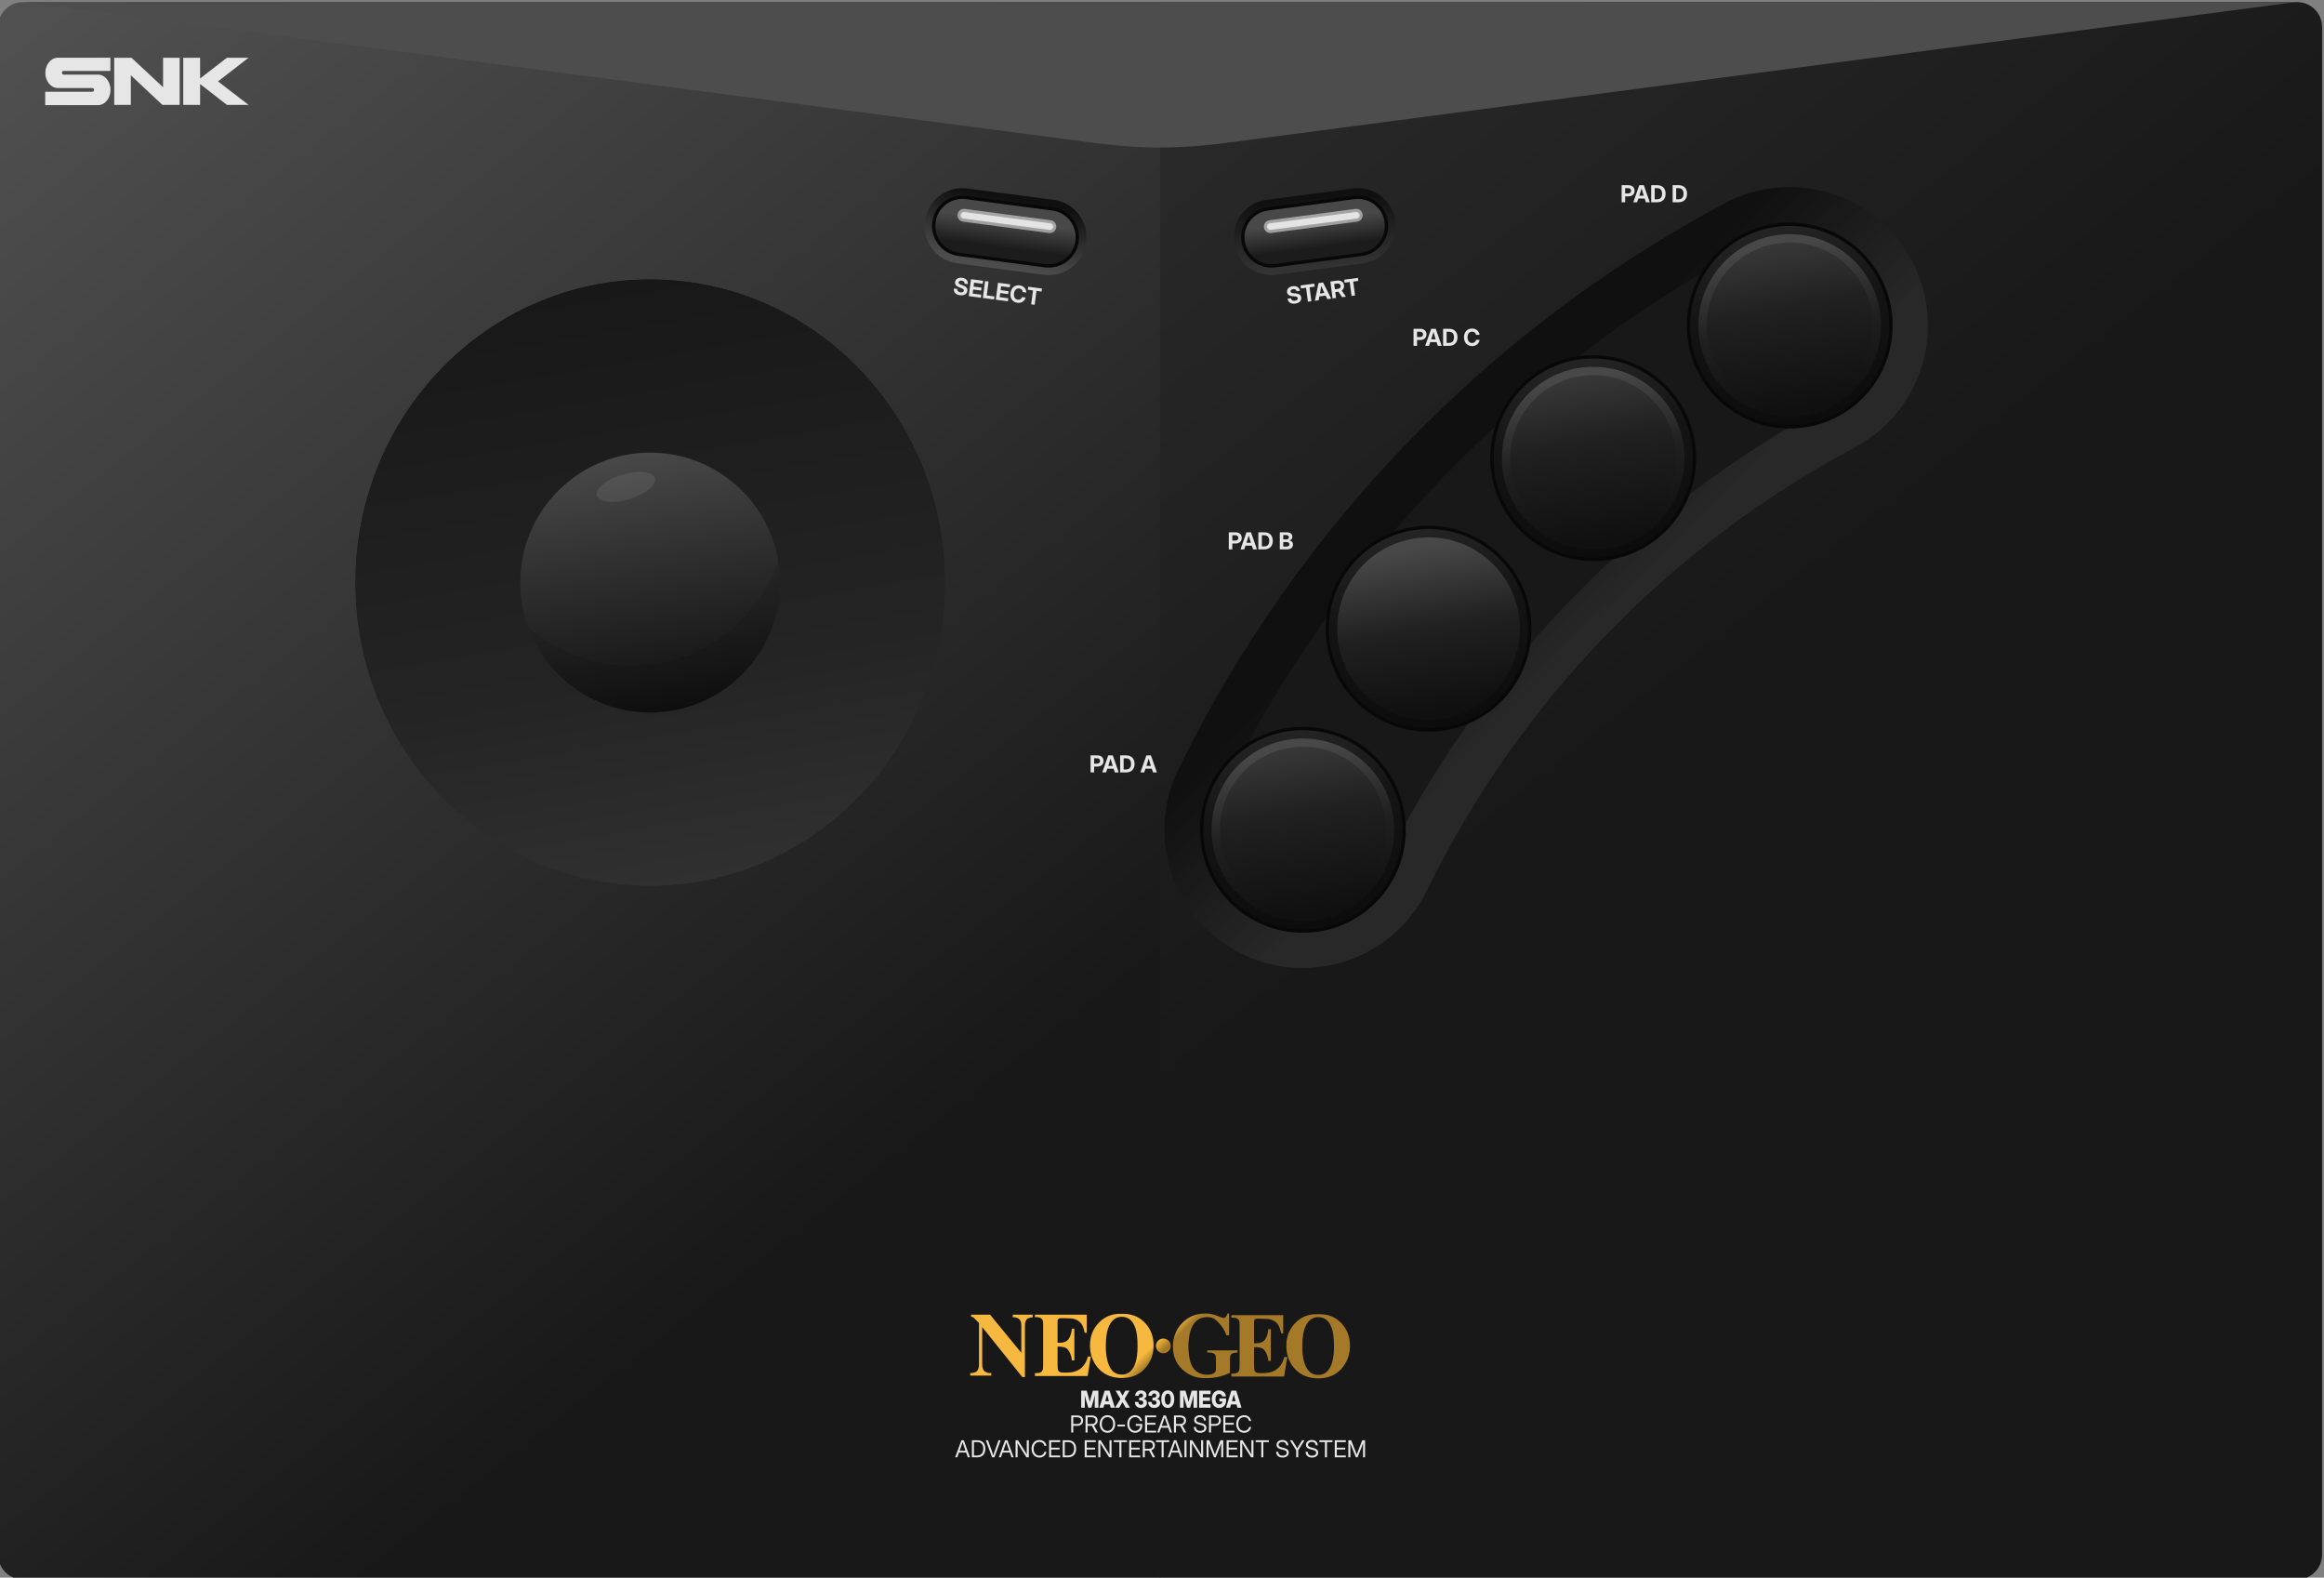 <?xml version="1.0" encoding="UTF-8"?>
<!DOCTYPE svg PUBLIC "-//W3C//DTD SVG 1.1//EN" "http://www.w3.org/Graphics/SVG/1.1/DTD/svg11.dtd">
<svg xml:space="preserve" viewBox="0 0 1058 718" width="1058px" height="718px" version="1.1" style="shape-rendering:geometricPrecision; fill-rule:evenodd; clip-rule:evenodd" xmlns="http://www.w3.org/2000/svg" xmlns:xlink="http://www.w3.org/1999/xlink">
 <rect x="0" y="0" width="1058" height="718" fill="#808080" stroke="none"/>
 <defs>
  <style type="text/css">
    .fil6 {fill:#080808}
    .fil3 {fill:#181818}
    .fil0 {fill:#1A1A1A}
    .fil7 {fill:#4D4D4D}
    .fil9 {fill:#E6E6E6}
    .fil22 {fill:white;fill-opacity:0.08}
    .fil23 {fill:black;fill-opacity:0.1}
    .fil18 {fill:white;fill-opacity:0.5}
    .fil19 {fill:white;fill-opacity:0.7}
    .fil8 {fill:url(#id0)}
    .fil12 {fill:url(#id1)}
    .fil4 {fill:url(#id2)}
    .fil1 {fill:url(#id3)}
    .fil2 {fill:url(#id4)}
    .fil21 {fill:url(#id5)}
    .fil16 {fill:url(#id6)}
    .fil11 {fill:url(#id7)}
    .fil15 {fill:url(#id8)}
    .fil14 {fill:url(#id9)}
    .fil5 {fill:url(#id10)}
    .fil10 {fill:url(#id11)}
    .fil20 {fill:url(#id12)}
    .fil17 {fill:url(#id13)}
    .fil13 {fill:url(#id14);fill-opacity:0.5}
  </style>
  <linearGradient id="id0" gradientUnits="userSpaceOnUse" x1="272.693" y1="129.306" x2="319.279" y2="400.951">
   <stop offset="0" style="stop-opacity:1; stop-color:#101010"/>
   <stop offset="0.65" style="stop-opacity:1; stop-color:#202020"/>
   <stop offset="1" style="stop-opacity:1; stop-color:#303030"/>
  </linearGradient>
  <linearGradient id="id1" gradientUnits="userSpaceOnUse" x1="272.693" y1="129.306" x2="319.279" y2="400.951">
   <stop offset="0" style="stop-opacity:1; stop-color:#181818"/>
   <stop offset="0.65" style="stop-opacity:1; stop-color:#242424"/>
   <stop offset="1" style="stop-opacity:1; stop-color:#303030"/>
  </linearGradient>
  <linearGradient id="id2" gradientUnits="userSpaceOnUse" x1="464.866" y1="487.503" x2="62.402" y2="-26.14">
   <stop offset="0" style="stop-opacity:1; stop-color:#181818"/>
   <stop offset="1" style="stop-opacity:1; stop-color:#505050"/>
  </linearGradient>
  <linearGradient id="id3" gradientUnits="userSpaceOnUse" x1="893.25" y1="215.507" x2="692.018" y2="-41.315">
   <stop offset="0" style="stop-opacity:1; stop-color:#181818"/>
   <stop offset="1" style="stop-opacity:1; stop-color:#282828"/>
  </linearGradient>
  <linearGradient id="id4" gradientUnits="userSpaceOnUse" x1="673.751" y1="219.144" x2="734.057" y2="278.116">
   <stop offset="0" style="stop-opacity:1; stop-color:#101010"/>
   <stop offset="1" style="stop-opacity:1; stop-color:#282828"/>
  </linearGradient>
  <linearGradient id="id5" gradientUnits="userSpaceOnUse" x1="285.717" y1="206.892" x2="306.254" y2="323.364">
   <stop offset="0" style="stop-opacity:1; stop-color:#484848"/>
   <stop offset="0.4" style="stop-opacity:1; stop-color:#303030"/>
   <stop offset="1" style="stop-opacity:1; stop-color:#101010"/>
  </linearGradient>
  <linearGradient id="id6" gradientUnits="objectBoundingBox" x1="41.318%" y1="0.76%" x2="58.682%" y2="99.24%">
   <stop offset="0" style="stop-opacity:1; stop-color:#383838"/>
   <stop offset="0.4" style="stop-opacity:1; stop-color:#202020"/>
   <stop offset="1" style="stop-opacity:1; stop-color:#101010"/>
  </linearGradient>
  <linearGradient id="id7" gradientUnits="userSpaceOnUse" x1="526.434" y1="610.795" x2="529.834" y2="614.304">
   <stop offset="0" style="stop-opacity:1; stop-color:#F6B83E"/>
   <stop offset="1" style="stop-opacity:1; stop-color:#A47A28"/>
  </linearGradient>
  <linearGradient id="id8" gradientUnits="objectBoundingBox" xlink:href="#id6" x1="41.318%" y1="0.76%" x2="58.682%" y2="99.24%">
  </linearGradient>
  <linearGradient id="id9" gradientUnits="objectBoundingBox" x1="42.186%" y1="5.684%" x2="57.814%" y2="94.317%">
   <stop offset="0" style="stop-opacity:1; stop-color:#484848"/>
   <stop offset="0.5" style="stop-opacity:1; stop-color:#202020"/>
   <stop offset="1" style="stop-opacity:1; stop-color:#101010"/>
  </linearGradient>
  <linearGradient id="id10" gradientUnits="userSpaceOnUse" x1="446.171" y1="119.566" x2="452.114" y2="88.983">
   <stop offset="0" style="stop-opacity:1; stop-color:#4D4D4D"/>
   <stop offset="1" style="stop-opacity:1; stop-color:#101010"/>
  </linearGradient>
  <linearGradient id="id11" gradientUnits="userSpaceOnUse" x1="590.972" y1="122.083" x2="588.798" y2="91.004">
   <stop offset="0" style="stop-opacity:1; stop-color:#333333"/>
   <stop offset="1" style="stop-opacity:1; stop-color:#101010"/>
  </linearGradient>
  <linearGradient id="id12" gradientUnits="userSpaceOnUse" x1="606.682" y1="99.378" x2="608.285" y2="111.553">
   <stop offset="0" style="stop-opacity:1; stop-color:#484848"/>
   <stop offset="1" style="stop-opacity:1; stop-color:#1C1C1C"/>
  </linearGradient>
  <linearGradient id="id13" gradientUnits="userSpaceOnUse" xlink:href="#id12" x1="467.222" y1="101.7" x2="465.619" y2="113.875">
  </linearGradient>
  <linearGradient id="id14" gradientUnits="objectBoundingBox" x1="41.318%" y1="0.759%" x2="58.682%" y2="99.24%">
   <stop offset="0" style="stop-opacity:1; stop-color:#404040"/>
   <stop offset="0.4" style="stop-opacity:1; stop-color:#202020"/>
   <stop offset="1" style="stop-opacity:1; stop-color:#101010"/>
  </linearGradient>
 </defs>
 <g>
  <polygon class="fil0" points="528.134,0.945 544.828,180.428 544.828,539.39 528.134,718.873 511.44,539.39 511.44,180.428 "/>
  <path class="fil1" d="M528.134 0.945l517.664 0c6.244,0 11.336,5.092 11.336,11.335l0 695.258c0,6.243 -5.092,11.335 -11.336,11.335l-517.664 0 0 -717.928z"/>
  <path class="fil2" d="M536.494 350.029c53.672,-109.838 141.054,-200.169 248.69,-257.529 30.692,-16.319 68.813,-4.649 85.132,26.043 16.319,30.692 4.677,68.82 -26.015,85.139 -84.244,44.888 -152.661,115.573 -194.67,201.527 -15.238,31.241 -52.917,44.215 -84.159,28.978 -31.241,-15.238 -44.215,-52.917 -28.978,-84.158z"/>
  <path class="fil3" d="M833.651 183.653c-88.459,47.134 -160.282,121.365 -204.393,211.62 -9.75,19.99 -33.859,28.291 -53.85,18.541 -19.99,-9.749 -28.291,-33.859 -18.541,-53.849 51.57,-105.536 135.545,-192.323 238.967,-247.436 19.638,-10.441 44.025,-2.981 54.466,16.656 10.442,19.638 2.989,44.027 -16.649,54.468z"/>
  <path class="fil4" d="M10.47 0.945l517.664 0 0 717.928 -517.664 0c-6.244,0 -11.336,-5.092 -11.336,-11.335l0 -695.258c0,-6.243 5.092,-11.335 11.336,-11.335z"/>
  <path class="fil5" d="M440.339 85.775c-9.413,-1.24 -18.05,5.387 -19.29,14.801 -1.239,9.414 5.388,18.05 14.802,19.289 13.112,1.727 26.223,3.453 39.335,5.179 9.414,1.239 18.051,-5.387 19.29,-14.801 1.239,-9.414 -5.388,-18.05 -14.801,-19.29 -13.112,-1.726 -26.224,-3.452 -39.336,-5.178z"/>
  <path class="fil6" d="M479.231 94.324c7.552,0.995 12.868,7.923 11.874,15.475 -0.995,7.552 -7.923,12.868 -15.475,11.874l-39.335 -5.179c-7.552,-0.994 -12.869,-7.922 -11.875,-15.474 0.995,-7.552 7.923,-12.869 15.475,-11.874l39.336 5.178z"/>
  <path class="fil7" d="M1044.319 1.043l-486.593 64.061c-20.633,2.716 -38.551,2.716 -59.184,0l-486.593 -64.061c-0.497,-0.065 -0.991,-0.098 -1.479,-0.098l1035.328 0c-0.488,0 -0.982,0.033 -1.479,0.098z"/>
  <ellipse class="fil8" cx="295.986" cy="265.128" rx="134.139" ry="137.918"/>
  <path class="fil9" d="M91.098 35.709l0 -9.427 -7.674 0 0 21.452 7.674 0 0 -9.488 12.206 9.488 9.85 0 -13.898 -10.696 13.898 -10.756 -9.85 0 -12.206 9.427zm-39.097 -9.427l0 21.452 7.554 0 0 -13.476 14.381 13.476 7.856 0 0 -21.452 -7.553 0 0 13.415 -14.382 -13.415 -7.856 0zm-31.362 6.889c0,3.806 2.538,6.888 5.68,6.888l15.772 0c0.362,0 0.725,0.363 0.725,0.846 0,0.484 -0.303,0.846 -0.725,0.846l-21.512 0 0 6.103 24.05 0c3.142,0 5.68,-3.142 5.68,-6.949 0,-3.807 -2.538,-6.949 -5.68,-6.949l-15.711 0c-0.363,0 -0.725,-0.363 -0.725,-0.846 0,-0.484 0.302,-0.846 0.725,-0.846l21.33 0 0 -5.982 -23.928 0c-3.142,0 -5.68,3.081 -5.68,6.889l-0.001 0z"/>
  <path class="fil9" d="M487.668 651.952l0.939 0 0 -3.049 1.802 0c1.619,0 2.676,-0.91 2.676,-2.359 0,-1.45 -1.014,-2.355 -2.635,-2.355l-2.782 0 0 7.763zm0.939 -3.881l0 -3.05 1.812 0c1.078,0 1.738,0.577 1.738,1.523 0,0.944 -0.66,1.527 -1.738,1.527l-1.812 0zm5.586 3.881l0.938 0 0 -3.049 1.868 0c0.027,0 0.046,0 0.073,0l1.633 3.049 1.093 0 -1.743 -3.2c1.015,-0.311 1.651,-1.097 1.651,-2.208 0,-1.45 -1.015,-2.355 -2.634,-2.355l-2.879 0 0 7.763zm0.938 -3.881l0 -3.05 1.909 0c1.077,0 1.738,0.577 1.738,1.523 0,0.944 -0.656,1.527 -1.728,1.527l-1.919 0zm9.031 3.999c2.056,0 3.524,-1.669 3.524,-3.994 0,-2.335 -1.468,-4.004 -3.524,-4.004 -2.057,0 -3.525,1.669 -3.525,4.004 0,2.325 1.468,3.994 3.525,3.994zm0 -0.875c-1.412,0 -2.586,-1.112 -2.586,-3.119 0,-2.017 1.174,-3.13 2.586,-3.13 1.406,0 2.586,1.113 2.586,3.13 0,2.007 -1.18,3.119 -2.586,3.119zm7.971 -2.826l-3.391 0 0 0.832 3.391 0 0 -0.832zm4.61 3.701c1.85,0 3.278,-1.353 3.278,-3.162l0 -0.837 -2.96 0 0 0.832 2.032 0c-0.009,1.361 -1.058,2.292 -2.35,2.292 -1.551,0 -2.609,-1.279 -2.609,-3.119 0,-1.85 1.058,-3.13 2.609,-3.13 1.141,0 2.042,0.717 2.282,1.758l0.948 0c-0.271,-1.55 -1.582,-2.632 -3.23,-2.632 -2.067,0 -3.547,1.658 -3.547,4.004 0,2.328 1.484,3.994 3.547,3.994zm4.541 -0.118l5.046 0 0 -0.831 -4.107 0 0 -2.73 3.805 0 0 -0.832 -3.805 0 0 -2.538 4.107 0 0 -0.832 -5.046 0 0 7.763zm5.522 0l0.978 0 0.782 -2.175 3.238 0 0.761 2.175 0.998 0 -2.831 -7.763 -1.062 0 -2.864 7.763zm2.056 -3.007l0.599 -1.669c0.198,-0.545 0.406,-1.171 0.74,-2.204 0.332,1.033 0.54,1.659 0.734,2.206l0.583 1.667 -2.656 0zm5.57 3.007l0.939 0 0 -3.049 1.868 0c0.027,0 0.046,0 0.073,0l1.633 3.049 1.093 0 -1.743 -3.2c1.014,-0.311 1.651,-1.097 1.651,-2.208 0,-1.45 -1.015,-2.355 -2.634,-2.355l-2.88 0 0 7.763zm0.939 -3.881l0 -3.05 1.909 0c1.077,0 1.738,0.577 1.738,1.523 0,0.944 -0.656,1.527 -1.728,1.527l-1.919 0zm11.034 3.999c1.686,0 2.811,-0.91 2.811,-2.256 0,-1.08 -0.709,-1.747 -2.218,-2.12l-0.88 -0.219c-1.121,-0.281 -1.551,-0.629 -1.551,-1.231 0,-0.77 0.711,-1.31 1.715,-1.31 1.05,0 1.731,0.586 1.788,1.553l0.928 0c-0.043,-1.486 -1.074,-2.413 -2.684,-2.413 -1.617,0 -2.675,0.881 -2.675,2.216 0,1.056 0.656,1.669 2.238,2.058l0.867 0.213c1.118,0.276 1.534,0.651 1.534,1.294 0,0.832 -0.743,1.362 -1.872,1.362 -1.244,0 -1.967,-0.66 -1.967,-1.767l-0.96 0c0,1.612 1.136,2.62 2.926,2.62zm3.988 -0.118l0.939 0 0 -3.049 1.802 0c1.619,0 2.676,-0.91 2.676,-2.359 0,-1.45 -1.014,-2.355 -2.635,-2.355l-2.782 0 0 7.763zm0.939 -3.881l0 -3.05 1.812 0c1.078,0 1.738,0.577 1.738,1.523 0,0.944 -0.66,1.527 -1.738,1.527l-1.812 0zm5.586 3.881l5.046 0 0 -0.831 -4.108 0 0 -2.73 3.805 0 0 -0.832 -3.805 0 0 -2.538 4.108 0 0 -0.832 -5.046 0 0 7.763zm9.471 0.118c1.624,0 2.914,-1.01 3.197,-2.622l-0.953 0c-0.266,1.123 -1.124,1.747 -2.244,1.747 -1.635,0 -2.65,-1.278 -2.65,-3.119 0,-1.852 1.015,-3.13 2.65,-3.13 1.13,0 1.989,0.629 2.239,1.758l0.958 0c-0.286,-1.617 -1.573,-2.632 -3.197,-2.632 -2.151,0 -3.589,1.658 -3.589,4.004 0,2.33 1.443,3.994 3.589,3.994zm-131.56 11.173l0.977 0 0.782 -2.176 3.238 0 0.761 2.176 0.999 0 -2.832 -7.764 -1.062 0 -2.863 7.764zm2.056 -3.008l0.599 -1.668c0.197,-0.546 0.405,-1.172 0.739,-2.204 0.333,1.032 0.541,1.658 0.734,2.205l0.583 1.667 -2.655 0zm7.967 3.008c2.37,0 3.724,-1.468 3.724,-3.898 0,-2.408 -1.354,-3.866 -3.619,-3.866l-2.502 0 0 7.764 2.397 0zm-1.459 -0.832l0 -6.1 1.502 0c1.825,0 2.743,1.157 2.743,3.034 0,1.898 -0.918,3.066 -2.848,3.066l-1.397 0zm8.26 0.832l1.062 0 2.831 -7.764 -0.977 0 -1.635 4.678c-0.156,0.454 -0.396,1.161 -0.734,2.224 -0.35,-1.063 -0.585,-1.77 -0.745,-2.224l-1.678 -4.678 -0.988 0 2.864 7.764zm3.062 0l0.977 0 0.782 -2.176 3.239 0 0.76 2.176 0.999 0 -2.831 -7.764 -1.063 0 -2.863 7.764zm2.056 -3.008l0.599 -1.668c0.197,-0.546 0.405,-1.172 0.739,-2.204 0.333,1.032 0.541,1.658 0.735,2.205l0.582 1.667 -2.655 0zm5.57 3.008l0.939 0 0 -4.502c0,-0.343 -0.011,-1.01 -0.048,-1.975 0.557,0.933 0.995,1.652 1.21,1.986l2.845 4.491 1.09 0 0 -7.764 -0.939 0 0 5.013c0,0.261 0.016,0.933 0.032,1.475 -0.312,-0.553 -0.666,-1.141 -0.849,-1.435l-3.201 -5.053 -1.079 0 0 7.764zm10.861 0.117c1.625,0 2.915,-1.009 3.198,-2.621l-0.953 0c-0.266,1.123 -1.125,1.747 -2.245,1.747 -1.635,0 -2.65,-1.278 -2.65,-3.12 0,-1.851 1.015,-3.129 2.65,-3.129 1.131,0 1.989,0.629 2.24,1.757l0.958 0c-0.286,-1.617 -1.573,-2.632 -3.198,-2.632 -2.15,0 -3.588,1.658 -3.588,4.004 0,2.331 1.443,3.994 3.588,3.994zm4.412 -0.117l5.046 0 0 -0.832 -4.108 0 0 -2.73 3.805 0 0 -0.832 -3.805 0 0 -2.538 4.108 0 0 -0.832 -5.046 0 0 7.764zm8.579 0c2.369,0 3.723,-1.468 3.723,-3.898 0,-2.408 -1.354,-3.866 -3.618,-3.866l-2.503 0 0 7.764 2.398 0zm-1.459 -0.832l0 -6.1 1.501 0c1.826,0 2.743,1.157 2.743,3.034 0,1.898 -0.917,3.066 -2.847,3.066l-1.397 0zm9.08 0.832l5.046 0 0 -0.832 -4.107 0 0 -2.73 3.805 0 0 -0.832 -3.805 0 0 -2.538 4.107 0 0 -0.832 -5.046 0 0 7.764zm6.181 0l0.939 0 0 -4.502c0,-0.343 -0.011,-1.01 -0.048,-1.975 0.558,0.933 0.995,1.652 1.21,1.986l2.845 4.491 1.09 0 0 -7.764 -0.938 0 0 5.013c0,0.261 0.015,0.933 0.032,1.475 -0.313,-0.553 -0.667,-1.141 -0.85,-1.435l-3.201 -5.053 -1.079 0 0 7.764zm7.069 -6.932l2.529 0 0 6.932 0.938 0 0 -6.932 2.52 0 0 -0.832 -5.987 0 0 0.832zm7.011 6.932l5.046 0 0 -0.832 -4.107 0 0 -2.73 3.805 0 0 -0.832 -3.805 0 0 -2.538 4.107 0 0 -0.832 -5.046 0 0 7.764zm6.182 0l0.938 0 0 -3.05 1.868 0c0.027,0 0.046,0 0.073,0l1.634 3.05 1.092 0 -1.743 -3.201c1.015,-0.311 1.651,-1.097 1.651,-2.207 0,-1.451 -1.015,-2.356 -2.634,-2.356l-2.879 0 0 7.764zm0.938 -3.882l0 -3.05 1.909 0c1.077,0 1.738,0.578 1.738,1.524 0,0.943 -0.656,1.526 -1.728,1.526l-1.919 0zm5.094 -3.05l2.529 0 0 6.932 0.938 0 0 -6.932 2.52 0 0 -0.832 -5.987 0 0 0.832zm5.31 6.932l0.978 0 0.782 -2.176 3.238 0 0.761 2.176 0.998 0 -2.831 -7.764 -1.062 0 -2.864 7.764zm2.057 -3.008l0.598 -1.668c0.198,-0.546 0.406,-1.172 0.74,-2.204 0.332,1.032 0.54,1.658 0.734,2.205l0.583 1.667 -2.655 0zm6.508 -4.756l-0.938 0 0 7.764 0.938 0 0 -7.764zm1.541 7.764l0.939 0 0 -4.502c0,-0.343 -0.011,-1.01 -0.048,-1.975 0.557,0.933 0.995,1.652 1.21,1.986l2.845 4.491 1.09 0 0 -7.764 -0.939 0 0 5.013c0,0.261 0.016,0.933 0.032,1.475 -0.312,-0.553 -0.666,-1.141 -0.849,-1.435l-3.201 -5.053 -1.079 0 0 7.764zm7.572 0l0.927 0 0 -4.502c0,-0.526 -0.01,-1.193 -0.032,-1.834 0.297,0.771 0.548,1.438 0.709,1.834l1.815 4.502 0.771 0 1.803 -4.502c0.167,-0.416 0.428,-1.125 0.725,-1.948 -0.016,0.677 -0.032,1.391 -0.032,1.948l0 4.502 0.917 0 0 -7.764 -1.276 0 -1.939 5.013c-0.135,0.359 -0.402,1.046 -0.569,1.516 -0.17,-0.47 -0.432,-1.157 -0.572,-1.516l-1.971 -5.013 -1.276 0 0 7.764zm9.144 0l5.046 0 0 -0.832 -4.108 0 0 -2.73 3.805 0 0 -0.832 -3.805 0 0 -2.538 4.108 0 0 -0.832 -5.046 0 0 7.764zm6.181 0l0.939 0 0 -4.502c0,-0.343 -0.011,-1.01 -0.048,-1.975 0.557,0.933 0.995,1.652 1.21,1.986l2.845 4.491 1.09 0 0 -7.764 -0.939 0 0 5.013c0,0.261 0.016,0.933 0.032,1.475 -0.312,-0.553 -0.666,-1.141 -0.849,-1.435l-3.201 -5.053 -1.079 0 0 7.764zm7.069 -6.932l2.529 0 0 6.932 0.938 0 0 -6.932 2.52 0 0 -0.832 -5.987 0 0 0.832zm12.24 7.049c1.687,0 2.812,-0.91 2.812,-2.255 0,-1.081 -0.709,-1.747 -2.218,-2.121l-0.88 -0.218c-1.122,-0.281 -1.552,-0.63 -1.552,-1.232 0,-0.77 0.712,-1.31 1.716,-1.31 1.05,0 1.73,0.587 1.788,1.553l0.927 0c-0.043,-1.485 -1.073,-2.413 -2.683,-2.413 -1.618,0 -2.675,0.882 -2.675,2.216 0,1.056 0.655,1.669 2.237,2.058l0.868 0.214c1.118,0.275 1.533,0.65 1.533,1.294 0,0.831 -0.742,1.361 -1.871,1.361 -1.244,0 -1.968,-0.659 -1.968,-1.767l-0.959 0c0,1.612 1.135,2.62 2.925,2.62zm6.175 -0.117l0.938 0 0 -3.199 2.853 -4.565 -1.077 0 -1.552 2.512c-0.234,0.385 -0.464,0.771 -0.688,1.152 -0.224,-0.381 -0.448,-0.767 -0.688,-1.152l-1.556 -2.512 -1.083 0 2.853 4.565 0 3.199zm7.228 0.117c1.687,0 2.812,-0.91 2.812,-2.255 0,-1.081 -0.709,-1.747 -2.218,-2.121l-0.88 -0.218c-1.122,-0.281 -1.552,-0.63 -1.552,-1.232 0,-0.77 0.712,-1.31 1.716,-1.31 1.05,0 1.73,0.587 1.788,1.553l0.927 0c-0.043,-1.485 -1.073,-2.413 -2.683,-2.413 -1.618,0 -2.675,0.882 -2.675,2.216 0,1.056 0.655,1.669 2.237,2.058l0.868 0.214c1.118,0.275 1.533,0.65 1.533,1.294 0,0.831 -0.743,1.361 -1.871,1.361 -1.244,0 -1.968,-0.659 -1.968,-1.767l-0.959 0c0,1.612 1.135,2.62 2.925,2.62zm3.329 -7.049l2.529 0 0 6.932 0.939 0 0 -6.932 2.52 0 0 -0.832 -5.988 0 0 0.832zm7.012 6.932l5.046 0 0 -0.832 -4.108 0 0 -2.73 3.805 0 0 -0.832 -3.805 0 0 -2.538 4.108 0 0 -0.832 -5.046 0 0 7.764zm6.181 0l0.928 0 0 -4.502c0,-0.526 -0.011,-1.193 -0.032,-1.834 0.297,0.771 0.547,1.438 0.709,1.834l1.815 4.502 0.771 0 1.802 -4.502c0.167,-0.416 0.428,-1.125 0.725,-1.948 -0.015,0.677 -0.032,1.391 -0.032,1.948l0 4.502 0.917 0 0 -7.764 -1.276 0 -1.939 5.013c-0.135,0.359 -0.401,1.046 -0.569,1.516 -0.17,-0.47 -0.431,-1.157 -0.572,-1.516l-1.971 -5.013 -1.276 0 0 7.764z"/>
  <path class="fil9" d="M492.213 640.662l1.65 0 0 -3.361c0,-0.51 -0.033,-1.443 -0.052,-2.333 0.23,0.906 0.465,1.834 0.611,2.333l1.023 3.361 1.366 0 1.005 -3.361c0.15,-0.52 0.39,-1.494 0.624,-2.438 -0.018,0.922 -0.057,1.907 -0.057,2.438l0 3.361 1.652 0 0 -7.763 -2.496 0 -0.893 3.048c-0.13,0.494 -0.342,1.349 -0.516,2.083 -0.173,-0.734 -0.389,-1.589 -0.525,-2.083l-0.902 -3.048 -2.49 0 0 7.763zm27.188 0.116c1.628,0 2.758,-0.978 2.758,-2.309 0,-0.926 -0.566,-1.722 -1.579,-1.852l0 -0.014c0.793,-0.146 1.369,-0.754 1.369,-1.662 0,-1.264 -1.059,-2.159 -2.545,-2.159 -1.612,0 -2.607,1.062 -2.607,2.476l1.58 0c0,-0.654 0.423,-1.09 1.027,-1.09 0.583,0 0.991,0.398 0.991,0.979 0,0.567 -0.428,0.909 -1.122,0.909l-0.646 0 0 1.311 0.646 0c0.736,0 1.219,0.384 1.219,0.976 0,0.604 -0.449,1.009 -1.105,1.009 -0.707,0 -1.133,-0.489 -1.133,-1.304l-1.593 0c0,1.46 0.877,2.73 2.74,2.73zm6.032 0c1.628,0 2.758,-0.978 2.758,-2.309 0,-0.926 -0.566,-1.722 -1.579,-1.852l0 -0.014c0.793,-0.146 1.369,-0.754 1.369,-1.662 0,-1.264 -1.059,-2.159 -2.545,-2.159 -1.612,0 -2.607,1.062 -2.607,2.476l1.58 0c0,-0.654 0.422,-1.09 1.027,-1.09 0.582,0 0.99,0.398 0.99,0.979 0,0.567 -0.427,0.909 -1.121,0.909l-0.646 0 0 1.311 0.646 0c0.736,0 1.219,0.384 1.219,0.976 0,0.604 -0.449,1.009 -1.105,1.009 -0.708,0 -1.133,-0.489 -1.133,-1.304l-1.593 0c0,1.46 0.876,2.73 2.74,2.73zm6.197 0c1.844,0 2.949,-1.525 2.949,-3.992 0,-2.472 -1.105,-4.003 -2.949,-4.003 -1.844,0 -2.952,1.531 -2.952,4.003 0,2.461 1.108,3.992 2.952,3.992zm0 -1.468c-0.845,0 -1.362,-0.957 -1.362,-2.524 0,-1.573 0.517,-2.535 1.362,-2.535 0.846,0 1.366,0.962 1.366,2.535 0,1.567 -0.52,2.524 -1.366,2.524zm5.556 1.352l1.651 0 0 -3.361c0,-0.51 -0.033,-1.443 -0.053,-2.333 0.231,0.906 0.466,1.834 0.612,2.333l1.023 3.361 1.366 0 1.005 -3.361c0.15,-0.52 0.39,-1.494 0.623,-2.438 -0.017,0.922 -0.056,1.907 -0.056,2.438l0 3.361 1.651 0 0 -7.763 -2.495 0 -0.893 3.048c-0.131,0.494 -0.342,1.349 -0.516,2.083 -0.173,-0.734 -0.389,-1.589 -0.525,-2.083l-0.902 -3.048 -2.491 0 0 7.763zm-36.685 0l1.833 0 0.426 -1.493 2.479 0 0.413 1.493 1.884 0 -2.414 -7.763 -2.221 0 -2.4 7.763zm2.681 -2.954l0.126 -0.453c0.245,-0.865 0.469,-1.717 0.709,-2.671 0.233,0.954 0.459,1.806 0.688,2.671l0.126 0.453 -1.649 0zm4.41 2.954l1.902 0 0.908 -1.496c0.211,-0.343 0.408,-0.683 0.605,-1.026 0.197,0.343 0.392,0.683 0.589,1.026l0.876 1.496 1.953 0 -2.463 -4.022 2.223 -3.741 -1.854 0 -0.678 1.173c-0.216,0.37 -0.422,0.745 -0.629,1.115 -0.196,-0.37 -0.398,-0.745 -0.607,-1.115l-0.671 -1.173 -1.905 0 2.262 3.793 -2.511 3.97zm38.316 0l5.202 0 0 -1.589 -3.515 0 0 -1.535 3.248 0 0 -1.547 -3.248 0 0 -1.503 3.515 0 0 -1.589 -5.202 0 0 7.763zm9.107 0.117c1.87,0 3.159,-1.324 3.159,-3.288l0 -1.052 -3.043 0 0 1.376 1.392 0c-0.013,0.798 -0.571,1.333 -1.457,1.333 -1.102,0 -1.73,-0.871 -1.73,-2.359 0,-1.496 0.623,-2.376 1.711,-2.376 0.755,0 1.233,0.438 1.36,1.125l1.714 0c-0.153,-1.649 -1.489,-2.756 -3.135,-2.756 -1.898,0 -3.346,1.469 -3.346,4.007 0,2.418 1.345,3.99 3.375,3.99zm3.146 -0.117l1.833 0 0.426 -1.493 2.479 0 0.413 1.493 1.884 0 -2.414 -7.763 -2.221 0 -2.4 7.763zm2.681 -2.954l0.126 -0.453c0.245,-0.865 0.469,-1.717 0.709,-2.671 0.233,0.954 0.459,1.806 0.688,2.671l0.126 0.453 -1.649 0z"/>
  <circle class="fil6" cx="593.144" cy="377.658" r="46.854"/>
  <circle class="fil6" cx="650.334" cy="286.135" r="46.854"/>
  <circle class="fil6" cx="725.304" cy="208.502" r="46.854"/>
  <circle class="fil6" cx="814.775" cy="148.152" r="46.854"/>
  <path class="fil10" d="M576.593 90.953c-9.413,1.239 -16.04,9.876 -14.801,19.289 1.239,9.414 9.876,16.041 19.29,14.802 13.112,-1.727 26.223,-3.453 39.335,-5.179 9.414,-1.239 16.041,-9.876 14.802,-19.29 -1.24,-9.414 -9.877,-16.04 -19.29,-14.801 -13.112,1.726 -26.224,3.452 -39.336,5.179z"/>
  <path class="fil6" d="M616.373 89.146c7.552,-0.995 14.48,4.321 15.474,11.873 0.995,7.553 -4.322,14.481 -11.874,15.475l-39.335 5.178c-7.552,0.995 -14.48,-4.322 -15.475,-11.874 -0.994,-7.552 4.322,-14.48 11.874,-15.474l39.336 -5.178z"/>
  <path class="fil11" d="M549.583 615.535l0.685 0c0.638,0 1.732,0.132 2.182,0.396 0.45,0.262 0.747,0.556 0.89,0.881 0.144,0.326 0.216,1.043 0.216,2.151l0 4.349c0,1.313 -1.387,1.982 -2.055,2.127 -0.671,0.145 -1.323,0.217 -1.959,0.217 -1.831,0 -3.411,-0.476 -4.744,-1.429 -1.331,-0.954 -2.296,-2.445 -2.895,-4.479 -0.597,-2.031 -0.895,-4.392 -0.895,-7.089 0,-2.224 0.273,-4.394 0.82,-6.507 0.546,-2.115 1.477,-3.762 2.791,-4.945 1.313,-1.181 2.96,-1.772 4.937,-1.772 2.07,0 3.28,0.524 4.804,2.107 1.557,1.618 3.051,3.456 3.924,6.155l1.273 0 0 -9.91 -0.724 0c-0.262,0.794 -0.547,1.333 -0.859,1.618 -0.313,0.285 -0.652,0.427 -1.015,0.427 -0.234,0 -0.994,-0.258 -2.275,-0.774 -1.282,-0.516 -2.209,-0.83 -2.781,-0.94 -1.055,-0.22 -1.873,-0.331 -3.186,-0.331 -4.242,0 -7.764,1.458 -10.562,4.373 -2.798,2.918 -4.196,6.489 -4.196,10.716 0,2.363 0.454,4.498 1.365,6.405 0.716,1.478 1.709,2.807 2.977,3.99 1.269,1.181 2.735,2.135 4.392,2.861 1.659,0.724 3.745,1.087 6.256,1.087 1.966,0 3.861,-0.203 5.69,-0.609 1.829,-0.407 3.588,-1.01 5.283,-1.808l0 -5.845c0,-1.025 0.058,-1.669 0.175,-1.931 0.208,-0.499 0.503,-0.855 0.887,-1.07 0.382,-0.215 1.428,-0.356 2.403,-0.426l0 -0.957 -13.809 0 0 0.957 0.005 0.005zm31.742 7.571c-1.575,1.205 -3.668,1.807 -6.28,1.807l-1.49 0c-0.798,0 -1.374,-0.108 -1.732,-0.328 -0.357,-0.22 -0.602,-0.5 -0.732,-0.843 -0.13,-0.342 -0.196,-1.281 -0.196,-2.814l0 -7.851c1.341,0 2.913,0.175 3.618,0.526 0.704,0.349 1.323,1.032 1.854,2.048 0.534,1.016 0.883,2.137 1.049,3.729l1.132 0 0 -14.448 -1.132 0c-0.221,2.171 -0.732,3.628 -1.535,4.74 -0.801,1.113 -2.095,1.668 -3.877,1.668l-1.109 0.001 0 -9.692c-0.01,-1.684 1.492,-1.489 1.492,-1.489l1.754 0c2.122,0 3.567,0.124 4.338,0.371 1.322,0.411 2.344,1.056 3.068,1.933 0.724,0.879 1.284,2.324 1.685,4.34l0.949 0 0 -8.252 -23.606 0 0 1.13 0.745 0c0.906,0 1.622,0.192 2.143,0.575 0.372,0.26 0.627,0.631 0.763,1.111 0.069,0.286 0.104,1.061 0.104,2.322l0 17.459c0,1.397 -0.075,2.26 -0.227,2.591 -0.192,0.465 -0.467,0.794 -0.825,0.986 -0.495,0.289 -1.148,0.432 -1.958,0.432l-0.745 0 0 1.313 24.006 0 1.442 -8.878 -1.318 0c-0.687,2.471 -1.818,4.31 -3.393,5.514m0.013 -0.001l0 0 0 0zm18.574 -24.992c-4.023,-0.166 -7.414,1.145 -10.167,3.935 -2.758,2.789 -4.133,6.276 -4.133,10.456 0,3.724 1.059,6.943 3.179,9.656 2.68,3.433 6.475,5.151 11.384,5.151 4.893,0 8.683,-1.8 11.365,-5.4 2.025,-2.711 3.038,-5.855 3.038,-9.428 0,-4.181 -1.358,-7.663 -4.072,-10.446 -2.715,-2.784 -6.245,-4.092 -10.59,-3.925m6.417 22.345c-0.657,1.945 -1.576,3.36 -2.756,4.245 -0.925,0.692 -2.079,1.037 -3.461,1.037 -2.052,0 -3.646,-0.802 -4.789,-2.407 -1.635,-2.297 -2.455,-5.845 -2.455,-10.648 0,-4.042 0.53,-7.141 1.589,-9.299 1.301,-2.629 3.198,-3.943 5.692,-3.943 1.355,0 2.552,0.381 3.591,1.142 1.039,0.761 1.894,2.066 2.565,3.913 0.67,1.848 1.006,4.631 1.006,8.355 0,3.127 -0.329,5.664 -0.986,7.608m0.004 -0.003l0 0 0 0zm-95.555 6.692c4.893,0 8.684,-1.801 11.366,-5.401 2.024,-2.713 3.038,-5.854 3.038,-9.428 0,-4.18 -1.359,-7.662 -4.073,-10.446 -2.715,-2.783 -6.244,-4.091 -10.589,-3.924 -4.023,-0.166 -7.414,1.146 -10.167,3.936 -2.758,2.788 -4.133,6.275 -4.133,10.455 0,3.725 1.059,6.943 3.179,9.656 2.68,3.433 6.475,5.152 11.384,5.152m-5.76 -23.911c1.3,-2.628 3.197,-3.943 5.692,-3.943 1.354,0 2.551,0.381 3.59,1.142 1.039,0.761 1.894,2.066 2.565,3.912 0.671,1.848 1.006,4.632 1.006,8.354 0,3.126 -0.328,5.663 -0.986,7.608 -0.657,1.945 -1.575,3.36 -2.756,4.246 -0.924,0.692 -2.078,1.038 -3.46,1.038 -2.052,0 -3.647,-0.803 -4.79,-2.408 -1.635,-2.297 -2.454,-5.845 -2.454,-10.648 0,-4.042 0.529,-7.14 1.589,-9.299m0.004 -0.002l0 0 0 0zm-8.422 14.13l-1.318 0c-0.687,2.471 -1.819,4.31 -3.393,5.514 -1.574,1.205 -3.668,1.807 -6.277,1.807l-1.489 0c-0.798,0 -1.374,-0.11 -1.733,-0.328 -0.357,-0.22 -0.601,-0.501 -0.732,-0.843 -0.13,-0.343 -0.196,-1.281 -0.196,-2.815l0 -7.85c1.341,0 2.913,0.175 3.618,0.526 0.705,0.348 1.324,1.032 1.855,2.048 0.533,1.015 0.883,2.136 1.049,3.728l1.132 0 0 -14.447 -1.132 0c-0.222,2.17 -0.734,3.627 -1.536,4.739 -0.8,1.113 -2.094,1.669 -3.877,1.669l-1.11 0 0 -9.692c-0.009,-1.684 1.494,-1.489 1.494,-1.489l1.753 0c2.122,0 3.569,0.124 4.34,0.371 1.323,0.411 2.345,1.056 3.068,1.933 0.724,0.878 1.285,2.325 1.685,4.34l0.948 0 0 -8.259 -23.605 0 0 1.138 0.744 0c0.906,0 1.622,0.192 2.144,0.574 0.371,0.26 0.625,0.631 0.762,1.111 0.07,0.287 0.104,1.061 0.104,2.321l0 17.46c0,1.397 -0.075,2.26 -0.227,2.588 -0.192,0.466 -0.468,0.795 -0.823,0.987 -0.496,0.288 -1.149,0.432 -1.96,0.432l-0.744 0 0 1.313 24.005 0 1.443 -8.878 0.008 0.002zm-45.307 7.547l-0.638 0c-0.914,0 -1.726,-0.28 -2.435,-0.841 -0.709,-0.562 -1.064,-1.643 -1.064,-3.245l0 -16.862 18.266 22.77 1.185 0.002 0 -23.224c0,-1.321 0.11,-1.704 0.327,-2.247 0.218,-0.544 0.523,-0.936 0.912,-1.177 0.39,-0.24 1.154,-0.436 2.29,-0.588l0 -1.181 -9.062 0 0 1.181c1.494,-0.027 2.561,0.358 3.193,1.156 0.463,0.591 0.695,1.177 0.695,2.856l0 12.163 -14.22 -17.356 -8.653 0 0 0.938c0.823,0.027 0.852,0.303 1.29,0.535l2.318 2.333 -0.003 18.7c0,1.479 -0.292,2.525 -0.876,3.141 -0.584,0.617 -1.618,0.931 -3.103,0.945l0 1.13 9.574 0 0 -1.13 0.004 0.001zm81.683 -12.367c0,1.856 -1.505,3.359 -3.359,3.359 -1.856,0 -3.36,-1.504 -3.36,-3.359 0,-1.856 1.505,-3.359 3.36,-3.359 1.855,0 3.359,1.505 3.359,3.359z"/>
  <path class="fil9" d="M437.028 134.354c1.893,0.25 3.169,-0.513 3.364,-1.991 0.152,-1.153 -0.487,-1.924 -2.083,-2.485l-0.716 -0.256c-0.916,-0.33 -1.262,-0.643 -1.2,-1.117 0.074,-0.56 0.677,-0.878 1.459,-0.775 0.825,0.108 1.309,0.627 1.269,1.36l1.486 0.196c0.158,-1.551 -0.819,-2.632 -2.588,-2.864 -1.746,-0.231 -3.038,0.557 -3.222,1.952 -0.144,1.096 0.499,1.898 1.975,2.427l0.786 0.281c0.946,0.34 1.31,0.682 1.245,1.176 -0.078,0.597 -0.711,0.906 -1.592,0.79 -0.985,-0.129 -1.512,-0.701 -1.422,-1.548l-1.529 -0.201c-0.22,1.669 0.8,2.796 2.768,3.055zm3.998 0.41l5.513 0.726 0.18 -1.364 -3.928 -0.517 0.245 -1.861 3.634 0.478 0.174 -1.321 -3.634 -0.478 0.236 -1.787 3.927 0.517 0.18 -1.364 -5.514 -0.726 -1.013 7.697zm6.426 0.846l5.08 0.669 0.18 -1.364 -3.495 -0.46 0.834 -6.333 -1.586 -0.209 -1.013 7.697zm5.886 0.775l5.513 0.726 0.18 -1.364 -3.928 -0.517 0.245 -1.861 3.633 0.478 0.174 -1.321 -3.633 -0.479 0.235 -1.786 3.928 0.517 0.18 -1.364 -5.514 -0.726 -1.013 7.697zm9.819 1.409c1.8,0.237 3.289,-0.695 3.758,-2.373l-1.602 -0.211c-0.314,0.874 -1.043,1.304 -1.952,1.184 -1.311,-0.172 -1.943,-1.269 -1.738,-2.828 0.206,-1.57 1.106,-2.464 2.412,-2.292 0.914,0.12 1.512,0.729 1.572,1.658l1.607 0.212c-0.017,-1.748 -1.213,-3.039 -3.014,-3.276 -2.116,-0.278 -3.851,1.037 -4.173,3.488 -0.321,2.435 1.019,4.16 3.13,4.438zm4.781 -5.93l2.334 0.307 -0.834 6.334 1.585 0.208 0.834 -6.333 2.328 0.307 0.18 -1.364 -6.247 -0.823 -0.18 1.364z"/>
  <path class="fil9" d="M589.64 138.176c1.893,-0.249 2.928,-1.315 2.734,-2.794 -0.152,-1.152 -0.968,-1.732 -2.655,-1.861l-0.758 -0.061c-0.971,-0.082 -1.386,-0.295 -1.448,-0.769 -0.074,-0.56 0.426,-1.024 1.208,-1.127 0.825,-0.109 1.427,0.267 1.579,0.986l1.485 -0.196c-0.249,-1.539 -1.472,-2.33 -3.241,-2.097 -1.746,0.23 -2.791,1.325 -2.607,2.72 0.144,1.096 0.974,1.705 2.536,1.834l0.832 0.068c1.002,0.083 1.442,0.319 1.507,0.813 0.079,0.597 -0.452,1.059 -1.333,1.175 -0.985,0.13 -1.642,-0.285 -1.774,-1.127l-1.53 0.202c0.22,1.668 1.497,2.494 3.465,2.234zm2.619 -6.904l2.333 -0.307 0.834 6.333 1.586 -0.209 -0.834 -6.333 2.328 -0.306 -0.179 -1.365 -6.248 0.823 0.18 1.364zm6.325 5.61l1.715 -0.225 0.335 -1.755 2.874 -0.378 0.758 1.61 1.761 -0.232 -3.713 -7.341 -2.044 0.269 -1.686 8.052zm2.311 -3.305l0.158 -0.829c0.145,-0.819 0.279,-1.634 0.432,-2.628 0.399,0.921 0.74,1.674 1.082,2.429l0.362 0.76 -2.034 0.268zm5.76 2.243l1.585 -0.209 -0.354 -2.687 1.398 -0.184c0.005,-0.001 0.011,-0.002 0.016,-0.002l1.721 2.507 1.702 -0.224 -1.935 -2.784c0.809,-0.512 1.22,-1.344 1.085,-2.364 -0.204,-1.551 -1.416,-2.384 -3.155,-2.155l-3.077 0.405 1.014 7.697zm1.063 -4.172l-0.317 -2.413 1.392 -0.183c0.844,-0.111 1.429,0.291 1.526,1.025 0.097,0.737 -0.365,1.276 -1.203,1.387l-1.398 0.184zm4.413 -2.992l2.333 -0.307 0.834 6.333 1.586 -0.209 -0.834 -6.333 2.328 -0.306 -0.18 -1.364 -6.247 0.822 0.18 1.364z"/>
  <path class="fil9" d="M496.49 351.547l1.599 0 0 -2.666 1.439 0c1.745,0 2.859,-0.976 2.859,-2.549 0,-1.572 -1.093,-2.549 -2.838,-2.549l-3.059 0 0 7.764zm1.599 -3.999l0 -2.431 1.355 0c0.849,0 1.375,0.467 1.375,1.215 0,0.749 -0.526,1.216 -1.375,1.216l-1.355 0zm3.715 3.999l1.73 0 0.561 -1.695 2.899 0 0.542 1.695 1.775 0 -2.722 -7.764 -2.062 0 -2.723 7.764zm2.723 -2.975l0.265 -0.802c0.25,-0.792 0.49,-1.583 0.771,-2.548 0.275,0.965 0.515,1.756 0.755,2.548l0.26 0.802 -2.051 0zm8.154 2.975c2.384,0 3.832,-1.49 3.832,-3.887 0,-2.387 -1.464,-3.877 -3.801,-3.877l-2.768 0 0 7.764 2.737 0zm-1.137 -1.344l0 -5.076 1.068 0c1.546,0 2.291,0.898 2.291,2.533 0,1.641 -0.736,2.543 -2.305,2.543l-1.054 0zm7.63 1.344l1.729 0 0.562 -1.695 2.899 0 0.542 1.695 1.775 0 -2.723 -7.764 -2.061 0 -2.723 7.764zm2.723 -2.975l0.265 -0.802c0.25,-0.792 0.49,-1.583 0.771,-2.548 0.275,0.965 0.515,1.756 0.755,2.548l0.26 0.802 -2.051 0z"/>
  <path class="fil9" d="M559.413 250.025l1.599 0 0 -2.666 1.439 0c1.745,0 2.859,-0.976 2.859,-2.549 0,-1.572 -1.093,-2.548 -2.838,-2.548l-3.059 0 0 7.763zm1.599 -3.999l0 -2.431 1.355 0c0.849,0 1.375,0.467 1.375,1.215 0,0.749 -0.526,1.216 -1.375,1.216l-1.355 0zm3.715 3.999l1.73 0 0.561 -1.695 2.899 0 0.542 1.695 1.775 0 -2.722 -7.763 -2.062 0 -2.723 7.763zm2.723 -2.975l0.265 -0.802c0.25,-0.792 0.49,-1.583 0.771,-2.548 0.276,0.965 0.515,1.756 0.755,2.548l0.26 0.802 -2.051 0zm8.155 2.975c2.383,0 3.831,-1.489 3.831,-3.887 0,-2.387 -1.464,-3.876 -3.801,-3.876l-2.768 0 0 7.763 2.738 0zm-1.138 -1.344l0 -5.076 1.068 0c1.546,0 2.291,0.898 2.291,2.533 0,1.641 -0.736,2.543 -2.305,2.543l-1.054 0zm8.163 1.344l3.288 0c1.765,0 2.716,-0.889 2.716,-2.186 0,-1.105 -0.727,-1.77 -1.673,-1.857l0 -0.011c0.85,-0.213 1.385,-0.812 1.385,-1.713 0,-1.196 -0.935,-1.996 -2.606,-1.996l-3.11 0 0 7.763zm1.568 -1.258l0 -2.069 1.521 0c0.809,0 1.283,0.405 1.283,1.052 0,0.647 -0.485,1.017 -1.308,1.017l-1.496 0zm0 -3.274l0 -1.973 1.423 0c0.704,0 1.136,0.382 1.136,0.988 0,0.603 -0.432,0.985 -1.136,0.985l-1.423 0z"/>
  <path class="fil9" d="M643.512 157.396l1.599 0 0 -2.667 1.438 0c1.746,0 2.86,-0.975 2.86,-2.548 0,-1.573 -1.093,-2.549 -2.838,-2.549l-3.059 0 0 7.764zm1.599 -3.999l0 -2.432 1.355 0c0.849,0 1.375,0.468 1.375,1.216 0,0.748 -0.526,1.216 -1.375,1.216l-1.355 0zm3.715 3.999l1.73 0 0.561 -1.696 2.899 0 0.542 1.696 1.775 0 -2.723 -7.764 -2.061 0 -2.723 7.764zm2.723 -2.976l0.265 -0.801c0.25,-0.793 0.49,-1.584 0.771,-2.549 0.275,0.965 0.515,1.756 0.755,2.549l0.26 0.801 -2.051 0zm8.154 2.976c2.384,0 3.832,-1.49 3.832,-3.887 0,-2.387 -1.464,-3.877 -3.801,-3.877l-2.768 0 0 7.764 2.737 0zm-1.137 -1.344l0 -5.076 1.068 0c1.546,0 2.291,0.898 2.291,2.533 0,1.64 -0.736,2.543 -2.305,2.543l-1.054 0zm11.6 1.459c1.817,0 3.171,-1.118 3.416,-2.843l-1.615 0c-0.197,0.907 -0.864,1.429 -1.781,1.429 -1.323,0 -2.092,-1.005 -2.092,-2.578 0,-1.583 0.775,-2.587 2.092,-2.587 0.922,0 1.594,0.526 1.775,1.439l1.621 0c-0.245,-1.731 -1.599,-2.854 -3.416,-2.854 -2.134,0 -3.682,1.53 -3.682,4.002 0,2.457 1.553,3.992 3.682,3.992z"/>
  <path class="fil9" d="M738.247 92.047l1.6 0 0 -2.666 1.438 0c1.745,0 2.859,-0.976 2.859,-2.549 0,-1.572 -1.093,-2.548 -2.838,-2.548l-3.059 0 0 7.763zm1.6 -3.999l0 -2.431 1.354 0c0.85,0 1.376,0.467 1.376,1.215 0,0.749 -0.526,1.216 -1.376,1.216l-1.354 0zm3.714 3.999l1.73 0 0.561 -1.695 2.899 0 0.542 1.695 1.776 0 -2.723 -7.763 -2.062 0 -2.723 7.763zm2.723 -2.975l0.265 -0.802c0.251,-0.792 0.49,-1.583 0.771,-2.548 0.276,0.965 0.516,1.756 0.756,2.548l0.259 0.802 -2.051 0zm8.155 2.975c2.383,0 3.831,-1.489 3.831,-3.887 0,-2.387 -1.464,-3.876 -3.801,-3.876l-2.768 0 0 7.763 2.738 0zm-1.138 -1.344l0 -5.076 1.068 0c1.546,0 2.291,0.898 2.291,2.533 0,1.641 -0.736,2.543 -2.305,2.543l-1.054 0zm10.9 1.344c2.383,0 3.832,-1.489 3.832,-3.887 0,-2.387 -1.464,-3.876 -3.801,-3.876l-2.768 0 0 7.763 2.737 0zm-1.137 -1.344l0 -5.076 1.068 0c1.546,0 2.291,0.898 2.291,2.533 0,1.641 -0.736,2.543 -2.305,2.543l-1.054 0z"/>
  <ellipse class="fil12" cx="295.986" cy="265.128" rx="134.139" ry="137.918"/>
  <path class="fil13" d="M593.143 332.316c25.042,0 45.343,20.301 45.343,45.342 0,25.042 -20.301,45.343 -45.343,45.343 -25.042,0 -45.343,-20.301 -45.343,-45.343 0,-25.041 20.301,-45.342 45.343,-45.342z"/>
  <circle class="fil14" cx="593.143" cy="377.658" r="41.564"/>
  <circle class="fil15" cx="593.143" cy="377.658" r="37.786"/>
  <path class="fil13" d="M650.333 240.792c25.042,0 45.343,20.301 45.343,45.342 0,25.042 -20.301,45.343 -45.343,45.343 -25.041,0 -45.343,-20.301 -45.343,-45.343 0,-25.041 20.302,-45.342 45.343,-45.342z"/>
  <circle class="fil14" cx="650.333" cy="286.134" r="41.564"/>
  <circle class="fil15" cx="650.333" cy="286.134" r="37.786"/>
  <path class="fil13" d="M725.304 163.159c25.041,0 45.342,20.301 45.342,45.343 0,25.041 -20.301,45.342 -45.342,45.342 -25.042,0 -45.343,-20.301 -45.343,-45.342 0,-25.042 20.301,-45.343 45.343,-45.343z"/>
  <circle class="fil14" cx="725.304" cy="208.502" r="41.564"/>
  <circle class="fil16" cx="725.304" cy="208.502" r="37.786"/>
  <path class="fil13" d="M814.775 102.809c25.042,0 45.343,20.301 45.343,45.342 0,25.042 -20.301,45.343 -45.343,45.343 -25.042,0 -45.343,-20.301 -45.343,-45.343 0,-25.041 20.301,-45.342 45.343,-45.342z"/>
  <circle class="fil14" cx="814.775" cy="148.152" r="41.564"/>
  <circle class="fil16" cx="814.775" cy="148.151" r="37.786"/>
  <path class="fil17" d="M436.492 114.995c-6.724,-0.885 -11.458,-7.054 -10.573,-13.779 0.886,-6.724 7.054,-11.457 13.779,-10.572 13.112,1.727 26.224,3.453 39.335,5.179 6.725,0.885 11.458,7.054 10.573,13.778 -0.886,6.724 -7.054,11.458 -13.778,10.573 -13.112,-1.727 -26.224,-3.453 -39.336,-5.179z"/>
  <path class="fil18" d="M438.465 100.888c-1.601,-0.21 -2.728,-1.68 -2.518,-3.281 0.211,-1.601 1.68,-2.729 3.281,-2.518l9.333 1.229 20.443 2.691 9.333 1.229c1.601,0.211 2.728,1.68 2.517,3.281 -0.211,1.601 -1.681,2.729 -3.281,2.518l-9.332 -1.228 -29.776 -3.921z"/>
  <path class="fil19" d="M438.649 99.481c-0.823,-0.108 -1.404,-0.864 -1.295,-1.688 0.108,-0.825 0.864,-1.405 1.688,-1.296 13.036,1.716 26.073,3.433 39.111,5.149 0.823,0.108 1.403,0.864 1.294,1.688 -0.108,0.824 -0.865,1.404 -1.687,1.296 -13.037,-1.716 -26.074,-3.433 -39.111,-5.149z"/>
  <path class="fil20" d="M580.44 120.174c-6.724,0.885 -12.893,-3.849 -13.778,-10.573 -0.885,-6.724 3.848,-12.893 10.573,-13.778 13.111,-1.726 26.223,-3.452 39.335,-5.179 6.725,-0.885 12.893,3.848 13.778,10.572 0.885,6.725 -3.848,12.894 -10.572,13.779 -13.112,1.726 -26.224,3.452 -39.336,5.179z"/>
  <path class="fil18" d="M578.695 106.037c-1.601,0.211 -3.07,-0.917 -3.281,-2.518 -0.211,-1.601 0.916,-3.07 2.517,-3.281l9.333 -1.229 20.443 -2.691 9.333 -1.229c1.601,-0.211 3.07,0.917 3.281,2.518 0.21,1.601 -0.917,3.071 -2.518,3.281l-9.332 1.229 -29.776 3.92z"/>
  <path class="fil19" d="M578.508 104.63c-0.822,0.108 -1.579,-0.472 -1.688,-1.296 -0.108,-0.824 0.472,-1.58 1.295,-1.688 13.038,-1.716 26.074,-3.433 39.111,-5.149 0.824,-0.109 1.58,0.471 1.688,1.296 0.109,0.824 -0.473,1.58 -1.295,1.688 -13.037,1.716 -26.074,3.433 -39.111,5.149z"/>
  <circle class="fil21" cx="295.986" cy="265.128" r="59.134"/>
  <path class="fil22" d="M298.163 217.547c-0.935,-3.061 -7.615,-3.736 -14.919,-1.507 -7.303,2.229 -12.466,6.517 -11.531,9.579 0.935,3.061 7.614,3.735 14.918,1.506 7.304,-2.229 12.467,-6.517 11.532,-9.578z"/>
  <path class="fil23" d="M345.834 272.15c-13.153,19.339 -35.06,30.933 -58.469,30.933 -14.233,0 -28.139,-4.296 -39.887,-12.319 -2.435,-1.687 -4.795,-3.521 -7.032,-5.458 8.454,23.415 30.693,39.021 55.601,39.021 32.637,0 59.104,-26.452 59.104,-59.071 0,-3.324 -0.288,-6.663 -0.844,-9.937 -2.073,5.945 -4.933,11.627 -8.473,16.833l0 -0.002z"/>
 </g>
</svg>

